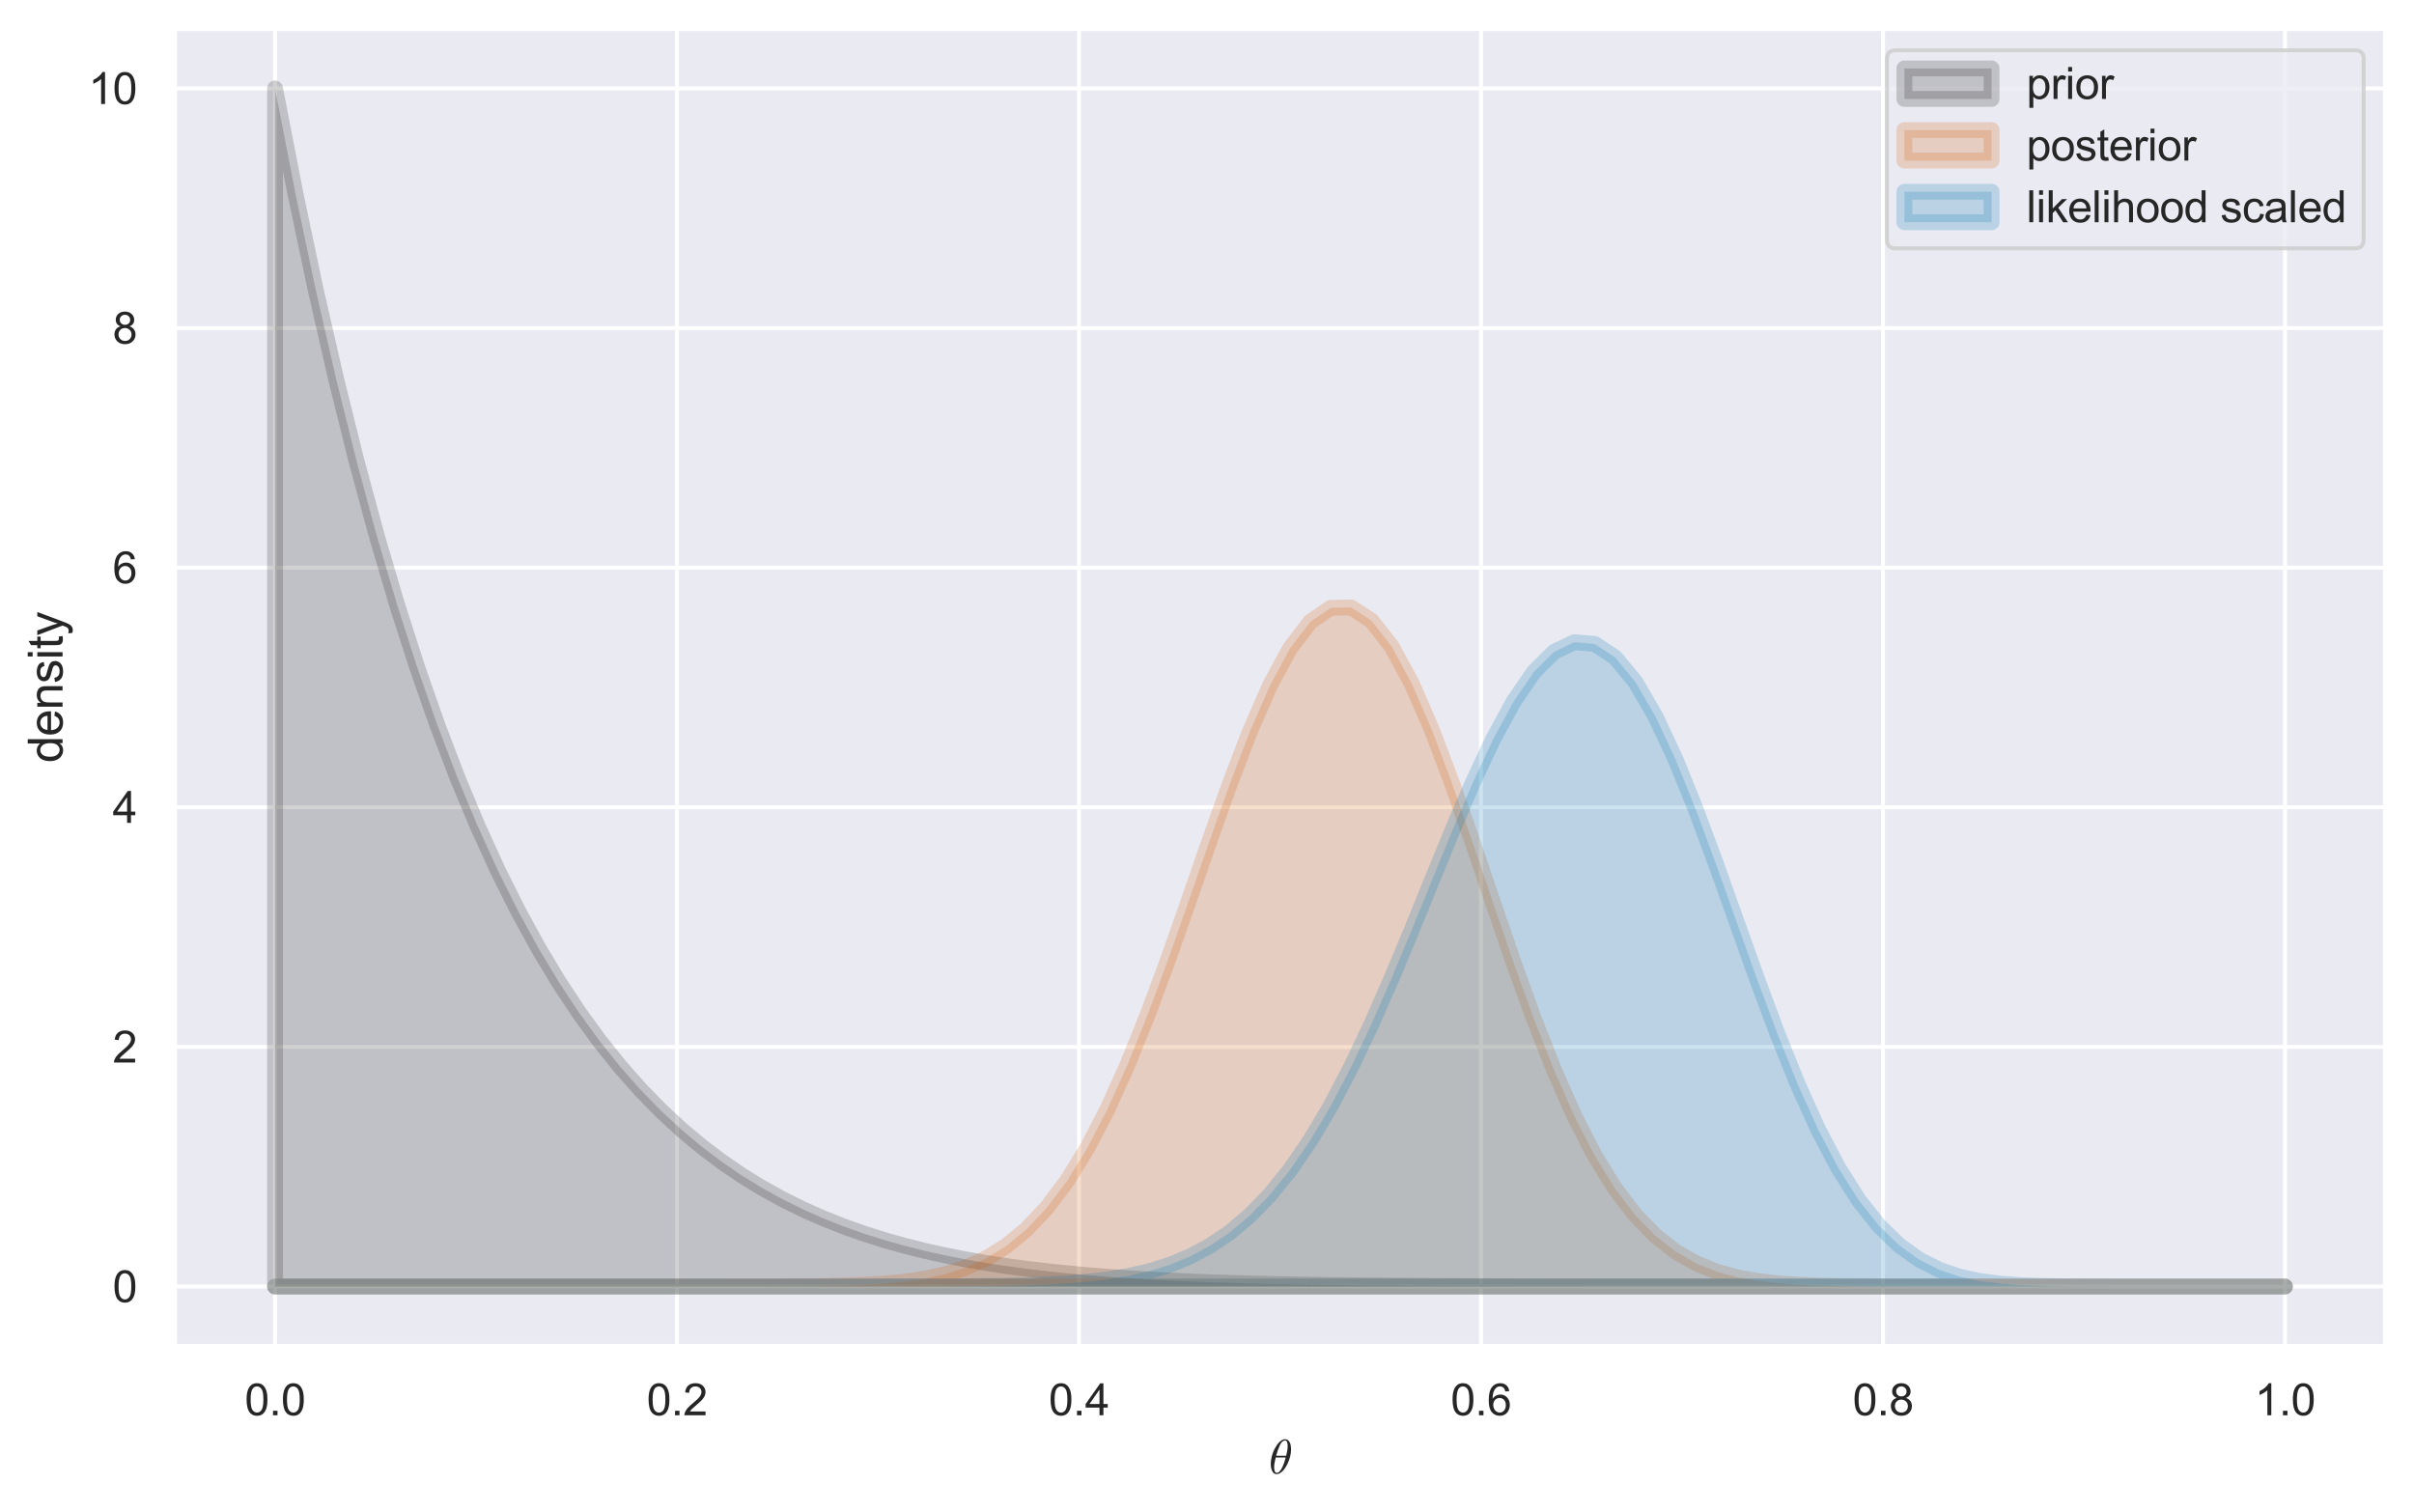 <?xml version="1.0" encoding="utf-8" standalone="no"?>
<!DOCTYPE svg PUBLIC "-//W3C//DTD SVG 1.1//EN"
  "http://www.w3.org/Graphics/SVG/1.1/DTD/svg11.dtd">
<svg xmlns:xlink="http://www.w3.org/1999/xlink" width="609.249pt" height="381.574pt" viewBox="0 0 609.249 381.574" xmlns="http://www.w3.org/2000/svg" version="1.1">
 <defs>
  <style type="text/css">*{stroke-linejoin: round; stroke-linecap: butt}</style>
 </defs>
 <g id="figure_1">
  <g id="patch_1">
   <path d="M 0 381.574 
L 609.249 381.574 
L 609.249 0 
L 0 0 
z
" style="fill: #ffffff"/>
  </g>
  <g id="axes_1">
   <g id="patch_2">
    <path d="M 44.049 339.84 
L 602.049 339.84 
L 602.049 7.2 
L 44.049 7.2 
z
" style="fill: #eaeaf2"/>
   </g>
   <g id="matplotlib.axis_1">
    <g id="xtick_1">
     <g id="line2d_1">
      <path d="M 69.413 339.84 
L 69.413 7.2 
" clip-path="url(#p5139b13c4f)" style="fill: none; stroke: #ffffff; stroke-linecap: round"/>
     </g>
     <g id="text_1">
      <!-- 0.0 -->
      <g style="fill: #262626" transform="translate(61.768 357.214) scale(0.11 -0.11)">
       <defs>
        <path id="ArialMT-30" d="M 266 2259 
Q 266 3072 433 3567 
Q 600 4063 929 4331 
Q 1259 4600 1759 4600 
Q 2128 4600 2406 4451 
Q 2684 4303 2865 4023 
Q 3047 3744 3150 3342 
Q 3253 2941 3253 2259 
Q 3253 1453 3087 958 
Q 2922 463 2592 192 
Q 2263 -78 1759 -78 
Q 1097 -78 719 397 
Q 266 969 266 2259 
z
M 844 2259 
Q 844 1131 1108 757 
Q 1372 384 1759 384 
Q 2147 384 2411 759 
Q 2675 1134 2675 2259 
Q 2675 3391 2411 3762 
Q 2147 4134 1753 4134 
Q 1366 4134 1134 3806 
Q 844 3388 844 2259 
z
" transform="scale(0.016)"/>
        <path id="ArialMT-2e" d="M 581 0 
L 581 641 
L 1222 641 
L 1222 0 
L 581 0 
z
" transform="scale(0.016)"/>
       </defs>
       <use xlink:href="#ArialMT-30"/>
       <use xlink:href="#ArialMT-2e" x="55.615"/>
       <use xlink:href="#ArialMT-30" x="83.398"/>
      </g>
     </g>
    </g>
    <g id="xtick_2">
     <g id="line2d_2">
      <path d="M 170.867 339.84 
L 170.867 7.2 
" clip-path="url(#p5139b13c4f)" style="fill: none; stroke: #ffffff; stroke-linecap: round"/>
     </g>
     <g id="text_2">
      <!-- 0.2 -->
      <g style="fill: #262626" transform="translate(163.222 357.214) scale(0.11 -0.11)">
       <defs>
        <path id="ArialMT-32" d="M 3222 541 
L 3222 0 
L 194 0 
Q 188 203 259 391 
Q 375 700 629 1000 
Q 884 1300 1366 1694 
Q 2113 2306 2375 2664 
Q 2638 3022 2638 3341 
Q 2638 3675 2398 3904 
Q 2159 4134 1775 4134 
Q 1369 4134 1125 3890 
Q 881 3647 878 3216 
L 300 3275 
Q 359 3922 746 4261 
Q 1134 4600 1788 4600 
Q 2447 4600 2831 4234 
Q 3216 3869 3216 3328 
Q 3216 3053 3103 2787 
Q 2991 2522 2730 2228 
Q 2469 1934 1863 1422 
Q 1356 997 1212 845 
Q 1069 694 975 541 
L 3222 541 
z
" transform="scale(0.016)"/>
       </defs>
       <use xlink:href="#ArialMT-30"/>
       <use xlink:href="#ArialMT-2e" x="55.615"/>
       <use xlink:href="#ArialMT-32" x="83.398"/>
      </g>
     </g>
    </g>
    <g id="xtick_3">
     <g id="line2d_3">
      <path d="M 272.322 339.84 
L 272.322 7.2 
" clip-path="url(#p5139b13c4f)" style="fill: none; stroke: #ffffff; stroke-linecap: round"/>
     </g>
     <g id="text_3">
      <!-- 0.4 -->
      <g style="fill: #262626" transform="translate(264.677 357.214) scale(0.11 -0.11)">
       <defs>
        <path id="ArialMT-34" d="M 2069 0 
L 2069 1097 
L 81 1097 
L 81 1613 
L 2172 4581 
L 2631 4581 
L 2631 1613 
L 3250 1613 
L 3250 1097 
L 2631 1097 
L 2631 0 
L 2069 0 
z
M 2069 1613 
L 2069 3678 
L 634 1613 
L 2069 1613 
z
" transform="scale(0.016)"/>
       </defs>
       <use xlink:href="#ArialMT-30"/>
       <use xlink:href="#ArialMT-2e" x="55.615"/>
       <use xlink:href="#ArialMT-34" x="83.398"/>
      </g>
     </g>
    </g>
    <g id="xtick_4">
     <g id="line2d_4">
      <path d="M 373.776 339.84 
L 373.776 7.2 
" clip-path="url(#p5139b13c4f)" style="fill: none; stroke: #ffffff; stroke-linecap: round"/>
     </g>
     <g id="text_4">
      <!-- 0.6 -->
      <g style="fill: #262626" transform="translate(366.131 357.214) scale(0.11 -0.11)">
       <defs>
        <path id="ArialMT-36" d="M 3184 3459 
L 2625 3416 
Q 2550 3747 2413 3897 
Q 2184 4138 1850 4138 
Q 1581 4138 1378 3988 
Q 1113 3794 959 3422 
Q 806 3050 800 2363 
Q 1003 2672 1297 2822 
Q 1591 2972 1913 2972 
Q 2475 2972 2870 2558 
Q 3266 2144 3266 1488 
Q 3266 1056 3080 686 
Q 2894 316 2569 119 
Q 2244 -78 1831 -78 
Q 1128 -78 684 439 
Q 241 956 241 2144 
Q 241 3472 731 4075 
Q 1159 4600 1884 4600 
Q 2425 4600 2770 4297 
Q 3116 3994 3184 3459 
z
M 888 1484 
Q 888 1194 1011 928 
Q 1134 663 1356 523 
Q 1578 384 1822 384 
Q 2178 384 2434 671 
Q 2691 959 2691 1453 
Q 2691 1928 2437 2201 
Q 2184 2475 1800 2475 
Q 1419 2475 1153 2201 
Q 888 1928 888 1484 
z
" transform="scale(0.016)"/>
       </defs>
       <use xlink:href="#ArialMT-30"/>
       <use xlink:href="#ArialMT-2e" x="55.615"/>
       <use xlink:href="#ArialMT-36" x="83.398"/>
      </g>
     </g>
    </g>
    <g id="xtick_5">
     <g id="line2d_5">
      <path d="M 475.231 339.84 
L 475.231 7.2 
" clip-path="url(#p5139b13c4f)" style="fill: none; stroke: #ffffff; stroke-linecap: round"/>
     </g>
     <g id="text_5">
      <!-- 0.8 -->
      <g style="fill: #262626" transform="translate(467.586 357.214) scale(0.11 -0.11)">
       <defs>
        <path id="ArialMT-38" d="M 1131 2484 
Q 781 2613 612 2850 
Q 444 3088 444 3419 
Q 444 3919 803 4259 
Q 1163 4600 1759 4600 
Q 2359 4600 2725 4251 
Q 3091 3903 3091 3403 
Q 3091 3084 2923 2848 
Q 2756 2613 2416 2484 
Q 2838 2347 3058 2040 
Q 3278 1734 3278 1309 
Q 3278 722 2862 322 
Q 2447 -78 1769 -78 
Q 1091 -78 675 323 
Q 259 725 259 1325 
Q 259 1772 486 2073 
Q 713 2375 1131 2484 
z
M 1019 3438 
Q 1019 3113 1228 2906 
Q 1438 2700 1772 2700 
Q 2097 2700 2305 2904 
Q 2513 3109 2513 3406 
Q 2513 3716 2298 3927 
Q 2084 4138 1766 4138 
Q 1444 4138 1231 3931 
Q 1019 3725 1019 3438 
z
M 838 1322 
Q 838 1081 952 856 
Q 1066 631 1291 507 
Q 1516 384 1775 384 
Q 2178 384 2440 643 
Q 2703 903 2703 1303 
Q 2703 1709 2433 1975 
Q 2163 2241 1756 2241 
Q 1359 2241 1098 1978 
Q 838 1716 838 1322 
z
" transform="scale(0.016)"/>
       </defs>
       <use xlink:href="#ArialMT-30"/>
       <use xlink:href="#ArialMT-2e" x="55.615"/>
       <use xlink:href="#ArialMT-38" x="83.398"/>
      </g>
     </g>
    </g>
    <g id="xtick_6">
     <g id="line2d_6">
      <path d="M 576.685 339.84 
L 576.685 7.2 
" clip-path="url(#p5139b13c4f)" style="fill: none; stroke: #ffffff; stroke-linecap: round"/>
     </g>
     <g id="text_6">
      <!-- 1.0 -->
      <g style="fill: #262626" transform="translate(569.04 357.214) scale(0.11 -0.11)">
       <defs>
        <path id="ArialMT-31" d="M 2384 0 
L 1822 0 
L 1822 3584 
Q 1619 3391 1289 3197 
Q 959 3003 697 2906 
L 697 3450 
Q 1169 3672 1522 3987 
Q 1875 4303 2022 4600 
L 2384 4600 
L 2384 0 
z
" transform="scale(0.016)"/>
       </defs>
       <use xlink:href="#ArialMT-31"/>
       <use xlink:href="#ArialMT-2e" x="55.615"/>
       <use xlink:href="#ArialMT-30" x="83.398"/>
      </g>
     </g>
    </g>
    <g id="text_7">
     <!-- $\theta$ -->
     <g style="fill: #262626" transform="translate(320.229 371.989) scale(0.12 -0.12)">
      <defs>
       <path id="Cmmi10-b5" d="M 1031 -72 
Q 741 -72 566 140 
Q 391 353 323 653 
Q 256 953 256 1247 
L 256 1253 
Q 256 1572 317 1915 
Q 378 2259 493 2601 
Q 609 2944 744 3213 
Q 838 3400 986 3631 
Q 1134 3863 1317 4064 
Q 1500 4266 1711 4389 
Q 1922 4513 2138 4513 
L 2144 4513 
Q 2375 4513 2529 4384 
Q 2684 4256 2770 4056 
Q 2856 3856 2890 3628 
Q 2925 3400 2925 3194 
Q 2925 2709 2794 2204 
Q 2663 1700 2431 1228 
Q 2344 1050 2189 809 
Q 2034 569 1861 378 
Q 1688 188 1472 58 
Q 1256 -72 1038 -72 
L 1031 -72 
z
M 1044 97 
Q 1256 97 1451 323 
Q 1647 550 1794 873 
Q 1941 1197 2052 1536 
Q 2163 1875 2216 2113 
L 909 2113 
Q 809 1709 753 1417 
Q 697 1125 697 844 
Q 697 97 1044 97 
z
M 959 2338 
L 2272 2338 
Q 2341 2619 2381 2808 
Q 2422 2997 2450 3206 
Q 2478 3416 2478 3597 
Q 2478 4347 2138 4347 
Q 1731 4347 1436 3692 
Q 1141 3038 959 2338 
z
" transform="scale(0.016)"/>
      </defs>
      <use xlink:href="#Cmmi10-b5" transform="translate(0 0.484)"/>
     </g>
    </g>
   </g>
   <g id="matplotlib.axis_2">
    <g id="ytick_1">
     <g id="line2d_7">
      <path d="M 44.049 324.72 
L 602.049 324.72 
" clip-path="url(#p5139b13c4f)" style="fill: none; stroke: #ffffff; stroke-linecap: round"/>
     </g>
     <g id="text_8">
      <!-- 0 -->
      <g style="fill: #262626" transform="translate(28.432 328.657) scale(0.11 -0.11)">
       <use xlink:href="#ArialMT-30"/>
      </g>
     </g>
    </g>
    <g id="ytick_2">
     <g id="line2d_8">
      <path d="M 44.049 264.24 
L 602.049 264.24 
" clip-path="url(#p5139b13c4f)" style="fill: none; stroke: #ffffff; stroke-linecap: round"/>
     </g>
     <g id="text_9">
      <!-- 2 -->
      <g style="fill: #262626" transform="translate(28.432 268.177) scale(0.11 -0.11)">
       <use xlink:href="#ArialMT-32"/>
      </g>
     </g>
    </g>
    <g id="ytick_3">
     <g id="line2d_9">
      <path d="M 44.049 203.76 
L 602.049 203.76 
" clip-path="url(#p5139b13c4f)" style="fill: none; stroke: #ffffff; stroke-linecap: round"/>
     </g>
     <g id="text_10">
      <!-- 4 -->
      <g style="fill: #262626" transform="translate(28.432 207.697) scale(0.11 -0.11)">
       <use xlink:href="#ArialMT-34"/>
      </g>
     </g>
    </g>
    <g id="ytick_4">
     <g id="line2d_10">
      <path d="M 44.049 143.28 
L 602.049 143.28 
" clip-path="url(#p5139b13c4f)" style="fill: none; stroke: #ffffff; stroke-linecap: round"/>
     </g>
     <g id="text_11">
      <!-- 6 -->
      <g style="fill: #262626" transform="translate(28.432 147.217) scale(0.11 -0.11)">
       <use xlink:href="#ArialMT-36"/>
      </g>
     </g>
    </g>
    <g id="ytick_5">
     <g id="line2d_11">
      <path d="M 44.049 82.8 
L 602.049 82.8 
" clip-path="url(#p5139b13c4f)" style="fill: none; stroke: #ffffff; stroke-linecap: round"/>
     </g>
     <g id="text_12">
      <!-- 8 -->
      <g style="fill: #262626" transform="translate(28.432 86.737) scale(0.11 -0.11)">
       <use xlink:href="#ArialMT-38"/>
      </g>
     </g>
    </g>
    <g id="ytick_6">
     <g id="line2d_12">
      <path d="M 44.049 22.32 
L 602.049 22.32 
" clip-path="url(#p5139b13c4f)" style="fill: none; stroke: #ffffff; stroke-linecap: round"/>
     </g>
     <g id="text_13">
      <!-- 10 -->
      <g style="fill: #262626" transform="translate(22.315 26.257) scale(0.11 -0.11)">
       <use xlink:href="#ArialMT-31"/>
       <use xlink:href="#ArialMT-30" x="55.615"/>
      </g>
     </g>
    </g>
    <g id="text_14">
     <!-- density -->
     <g style="fill: #262626" transform="translate(15.789 192.53) rotate(-90) scale(0.12 -0.12)">
      <defs>
       <path id="ArialMT-64" d="M 2575 0 
L 2575 419 
Q 2259 -75 1647 -75 
Q 1250 -75 917 144 
Q 584 363 401 755 
Q 219 1147 219 1656 
Q 219 2153 384 2558 
Q 550 2963 881 3178 
Q 1213 3394 1622 3394 
Q 1922 3394 2156 3267 
Q 2391 3141 2538 2938 
L 2538 4581 
L 3097 4581 
L 3097 0 
L 2575 0 
z
M 797 1656 
Q 797 1019 1065 703 
Q 1334 388 1700 388 
Q 2069 388 2326 689 
Q 2584 991 2584 1609 
Q 2584 2291 2321 2609 
Q 2059 2928 1675 2928 
Q 1300 2928 1048 2622 
Q 797 2316 797 1656 
z
" transform="scale(0.016)"/>
       <path id="ArialMT-65" d="M 2694 1069 
L 3275 997 
Q 3138 488 2766 206 
Q 2394 -75 1816 -75 
Q 1088 -75 661 373 
Q 234 822 234 1631 
Q 234 2469 665 2931 
Q 1097 3394 1784 3394 
Q 2450 3394 2872 2941 
Q 3294 2488 3294 1666 
Q 3294 1616 3291 1516 
L 816 1516 
Q 847 969 1125 678 
Q 1403 388 1819 388 
Q 2128 388 2347 550 
Q 2566 713 2694 1069 
z
M 847 1978 
L 2700 1978 
Q 2663 2397 2488 2606 
Q 2219 2931 1791 2931 
Q 1403 2931 1139 2672 
Q 875 2413 847 1978 
z
" transform="scale(0.016)"/>
       <path id="ArialMT-6e" d="M 422 0 
L 422 3319 
L 928 3319 
L 928 2847 
Q 1294 3394 1984 3394 
Q 2284 3394 2536 3286 
Q 2788 3178 2913 3003 
Q 3038 2828 3088 2588 
Q 3119 2431 3119 2041 
L 3119 0 
L 2556 0 
L 2556 2019 
Q 2556 2363 2490 2533 
Q 2425 2703 2258 2804 
Q 2091 2906 1866 2906 
Q 1506 2906 1245 2678 
Q 984 2450 984 1813 
L 984 0 
L 422 0 
z
" transform="scale(0.016)"/>
       <path id="ArialMT-73" d="M 197 991 
L 753 1078 
Q 800 744 1014 566 
Q 1228 388 1613 388 
Q 2000 388 2187 545 
Q 2375 703 2375 916 
Q 2375 1106 2209 1216 
Q 2094 1291 1634 1406 
Q 1016 1563 777 1677 
Q 538 1791 414 1992 
Q 291 2194 291 2438 
Q 291 2659 392 2848 
Q 494 3038 669 3163 
Q 800 3259 1026 3326 
Q 1253 3394 1513 3394 
Q 1903 3394 2198 3281 
Q 2494 3169 2634 2976 
Q 2775 2784 2828 2463 
L 2278 2388 
Q 2241 2644 2061 2787 
Q 1881 2931 1553 2931 
Q 1166 2931 1000 2803 
Q 834 2675 834 2503 
Q 834 2394 903 2306 
Q 972 2216 1119 2156 
Q 1203 2125 1616 2013 
Q 2213 1853 2448 1751 
Q 2684 1650 2818 1456 
Q 2953 1263 2953 975 
Q 2953 694 2789 445 
Q 2625 197 2315 61 
Q 2006 -75 1616 -75 
Q 969 -75 630 194 
Q 291 463 197 991 
z
" transform="scale(0.016)"/>
       <path id="ArialMT-69" d="M 425 3934 
L 425 4581 
L 988 4581 
L 988 3934 
L 425 3934 
z
M 425 0 
L 425 3319 
L 988 3319 
L 988 0 
L 425 0 
z
" transform="scale(0.016)"/>
       <path id="ArialMT-74" d="M 1650 503 
L 1731 6 
Q 1494 -44 1306 -44 
Q 1000 -44 831 53 
Q 663 150 594 308 
Q 525 466 525 972 
L 525 2881 
L 113 2881 
L 113 3319 
L 525 3319 
L 525 4141 
L 1084 4478 
L 1084 3319 
L 1650 3319 
L 1650 2881 
L 1084 2881 
L 1084 941 
Q 1084 700 1114 631 
Q 1144 563 1211 522 
Q 1278 481 1403 481 
Q 1497 481 1650 503 
z
" transform="scale(0.016)"/>
       <path id="ArialMT-79" d="M 397 -1278 
L 334 -750 
Q 519 -800 656 -800 
Q 844 -800 956 -737 
Q 1069 -675 1141 -563 
Q 1194 -478 1313 -144 
Q 1328 -97 1363 -6 
L 103 3319 
L 709 3319 
L 1400 1397 
Q 1534 1031 1641 628 
Q 1738 1016 1872 1384 
L 2581 3319 
L 3144 3319 
L 1881 -56 
Q 1678 -603 1566 -809 
Q 1416 -1088 1222 -1217 
Q 1028 -1347 759 -1347 
Q 597 -1347 397 -1278 
z
" transform="scale(0.016)"/>
      </defs>
      <use xlink:href="#ArialMT-64"/>
      <use xlink:href="#ArialMT-65" x="55.615"/>
      <use xlink:href="#ArialMT-6e" x="111.23"/>
      <use xlink:href="#ArialMT-73" x="166.846"/>
      <use xlink:href="#ArialMT-69" x="216.846"/>
      <use xlink:href="#ArialMT-74" x="239.062"/>
      <use xlink:href="#ArialMT-79" x="266.846"/>
     </g>
    </g>
   </g>
   <g id="PolyCollection_1">
    <defs>
     <path id="m582dc76971" d="M 69.413 -56.854 
L 69.413 -359.254 
L 74.537 -332.848 
L 79.661 -308.512 
L 84.785 -286.103 
L 89.909 -265.485 
L 95.033 -246.532 
L 100.157 -229.125 
L 105.28 -213.153 
L 110.404 -198.511 
L 115.528 -185.101 
L 120.652 -172.832 
L 125.776 -161.617 
L 130.9 -151.377 
L 136.024 -142.037 
L 141.148 -133.526 
L 146.272 -125.78 
L 151.396 -118.737 
L 156.52 -112.341 
L 161.644 -106.54 
L 166.768 -101.284 
L 171.892 -96.528 
L 177.016 -92.231 
L 182.14 -88.352 
L 187.264 -84.856 
L 192.388 -81.709 
L 197.512 -78.881 
L 202.636 -76.342 
L 207.76 -74.067 
L 212.884 -72.031 
L 218.008 -70.212 
L 223.132 -68.59 
L 228.256 -67.145 
L 233.38 -65.86 
L 238.504 -64.72 
L 243.628 -63.71 
L 248.752 -62.817 
L 253.876 -62.029 
L 258.999 -61.335 
L 264.123 -60.725 
L 269.247 -60.19 
L 274.371 -59.722 
L 279.495 -59.313 
L 284.619 -58.957 
L 289.743 -58.647 
L 294.867 -58.379 
L 299.991 -58.147 
L 305.115 -57.947 
L 310.239 -57.774 
L 315.363 -57.627 
L 320.487 -57.501 
L 325.611 -57.393 
L 330.735 -57.302 
L 335.859 -57.225 
L 340.983 -57.159 
L 346.107 -57.105 
L 351.231 -57.059 
L 356.355 -57.021 
L 361.479 -56.989 
L 366.603 -56.963 
L 371.727 -56.941 
L 376.851 -56.923 
L 381.975 -56.909 
L 387.099 -56.897 
L 392.223 -56.888 
L 397.347 -56.88 
L 402.471 -56.874 
L 407.595 -56.87 
L 412.718 -56.866 
L 417.842 -56.863 
L 422.966 -56.861 
L 428.09 -56.859 
L 433.214 -56.858 
L 438.338 -56.857 
L 443.462 -56.856 
L 448.586 -56.855 
L 453.71 -56.855 
L 458.834 -56.855 
L 463.958 -56.855 
L 469.082 -56.854 
L 474.206 -56.854 
L 479.33 -56.854 
L 484.454 -56.854 
L 489.578 -56.854 
L 494.702 -56.854 
L 499.826 -56.854 
L 504.95 -56.854 
L 510.074 -56.854 
L 515.198 -56.854 
L 520.322 -56.854 
L 525.446 -56.854 
L 530.57 -56.854 
L 535.694 -56.854 
L 540.818 -56.854 
L 545.942 -56.854 
L 551.066 -56.854 
L 556.19 -56.854 
L 561.314 -56.854 
L 566.437 -56.854 
L 571.561 -56.854 
L 576.685 -56.854 
L 576.685 -56.854 
L 576.685 -56.854 
L 571.561 -56.854 
L 566.437 -56.854 
L 561.314 -56.854 
L 556.19 -56.854 
L 551.066 -56.854 
L 545.942 -56.854 
L 540.818 -56.854 
L 535.694 -56.854 
L 530.57 -56.854 
L 525.446 -56.854 
L 520.322 -56.854 
L 515.198 -56.854 
L 510.074 -56.854 
L 504.95 -56.854 
L 499.826 -56.854 
L 494.702 -56.854 
L 489.578 -56.854 
L 484.454 -56.854 
L 479.33 -56.854 
L 474.206 -56.854 
L 469.082 -56.854 
L 463.958 -56.854 
L 458.834 -56.854 
L 453.71 -56.854 
L 448.586 -56.854 
L 443.462 -56.854 
L 438.338 -56.854 
L 433.214 -56.854 
L 428.09 -56.854 
L 422.966 -56.854 
L 417.842 -56.854 
L 412.718 -56.854 
L 407.595 -56.854 
L 402.471 -56.854 
L 397.347 -56.854 
L 392.223 -56.854 
L 387.099 -56.854 
L 381.975 -56.854 
L 376.851 -56.854 
L 371.727 -56.854 
L 366.603 -56.854 
L 361.479 -56.854 
L 356.355 -56.854 
L 351.231 -56.854 
L 346.107 -56.854 
L 340.983 -56.854 
L 335.859 -56.854 
L 330.735 -56.854 
L 325.611 -56.854 
L 320.487 -56.854 
L 315.363 -56.854 
L 310.239 -56.854 
L 305.115 -56.854 
L 299.991 -56.854 
L 294.867 -56.854 
L 289.743 -56.854 
L 284.619 -56.854 
L 279.495 -56.854 
L 274.371 -56.854 
L 269.247 -56.854 
L 264.123 -56.854 
L 258.999 -56.854 
L 253.876 -56.854 
L 248.752 -56.854 
L 243.628 -56.854 
L 238.504 -56.854 
L 233.38 -56.854 
L 228.256 -56.854 
L 223.132 -56.854 
L 218.008 -56.854 
L 212.884 -56.854 
L 207.76 -56.854 
L 202.636 -56.854 
L 197.512 -56.854 
L 192.388 -56.854 
L 187.264 -56.854 
L 182.14 -56.854 
L 177.016 -56.854 
L 171.892 -56.854 
L 166.768 -56.854 
L 161.644 -56.854 
L 156.52 -56.854 
L 151.396 -56.854 
L 146.272 -56.854 
L 141.148 -56.854 
L 136.024 -56.854 
L 130.9 -56.854 
L 125.776 -56.854 
L 120.652 -56.854 
L 115.528 -56.854 
L 110.404 -56.854 
L 105.28 -56.854 
L 100.157 -56.854 
L 95.033 -56.854 
L 89.909 -56.854 
L 84.785 -56.854 
L 79.661 -56.854 
L 74.537 -56.854 
L 69.413 -56.854 
z
" style="stroke: #1a1a1a; stroke-opacity: 0.2; stroke-width: 4"/>
    </defs>
    <g clip-path="url(#p5139b13c4f)">
     <use xlink:href="#m582dc76971" x="0" y="381.574" style="fill: #1a1a1a; fill-opacity: 0.2; stroke: #1a1a1a; stroke-opacity: 0.2; stroke-width: 4"/>
    </g>
   </g>
   <g id="PolyCollection_2">
    <defs>
     <path id="m7a1ccb92d8" d="M 69.413 -56.854 
L 69.413 -56.854 
L 74.537 -56.854 
L 79.661 -56.854 
L 84.785 -56.854 
L 89.909 -56.854 
L 95.033 -56.854 
L 100.157 -56.854 
L 105.28 -56.854 
L 110.404 -56.854 
L 115.528 -56.854 
L 120.652 -56.854 
L 125.776 -56.854 
L 130.9 -56.854 
L 136.024 -56.854 
L 141.148 -56.854 
L 146.272 -56.854 
L 151.396 -56.854 
L 156.52 -56.854 
L 161.644 -56.854 
L 166.768 -56.854 
L 171.892 -56.855 
L 177.016 -56.855 
L 182.14 -56.857 
L 187.264 -56.861 
L 192.388 -56.869 
L 197.512 -56.886 
L 202.636 -56.918 
L 207.76 -56.978 
L 212.884 -57.086 
L 218.008 -57.27 
L 223.132 -57.575 
L 228.256 -58.064 
L 233.38 -58.818 
L 238.504 -59.947 
L 243.628 -61.584 
L 248.752 -63.89 
L 253.876 -67.043 
L 258.999 -71.231 
L 264.123 -76.641 
L 269.247 -83.436 
L 274.371 -91.734 
L 279.495 -101.589 
L 284.619 -112.962 
L 289.743 -125.707 
L 294.867 -139.559 
L 299.991 -154.129 
L 305.115 -168.919 
L 310.239 -183.339 
L 315.363 -196.75 
L 320.487 -208.499 
L 325.611 -217.974 
L 330.735 -224.654 
L 335.859 -228.154 
L 340.983 -228.258 
L 346.107 -224.945 
L 351.231 -218.387 
L 356.355 -208.938 
L 361.479 -197.103 
L 366.603 -183.495 
L 371.727 -168.785 
L 376.851 -153.646 
L 381.975 -138.704 
L 387.099 -124.5 
L 392.223 -111.459 
L 397.347 -99.873 
L 402.471 -89.905 
L 407.595 -81.593 
L 412.718 -74.877 
L 417.842 -69.618 
L 422.966 -65.63 
L 428.09 -62.704 
L 433.214 -60.628 
L 438.338 -59.206 
L 443.462 -58.267 
L 448.586 -57.671 
L 453.71 -57.307 
L 458.834 -57.094 
L 463.958 -56.976 
L 469.082 -56.912 
L 474.206 -56.881 
L 479.33 -56.865 
L 484.454 -56.859 
L 489.578 -56.856 
L 494.702 -56.855 
L 499.826 -56.854 
L 504.95 -56.854 
L 510.074 -56.854 
L 515.198 -56.854 
L 520.322 -56.854 
L 525.446 -56.854 
L 530.57 -56.854 
L 535.694 -56.854 
L 540.818 -56.854 
L 545.942 -56.854 
L 551.066 -56.854 
L 556.19 -56.854 
L 561.314 -56.854 
L 566.437 -56.854 
L 571.561 -56.854 
L 576.685 -56.854 
L 576.685 -56.854 
L 576.685 -56.854 
L 571.561 -56.854 
L 566.437 -56.854 
L 561.314 -56.854 
L 556.19 -56.854 
L 551.066 -56.854 
L 545.942 -56.854 
L 540.818 -56.854 
L 535.694 -56.854 
L 530.57 -56.854 
L 525.446 -56.854 
L 520.322 -56.854 
L 515.198 -56.854 
L 510.074 -56.854 
L 504.95 -56.854 
L 499.826 -56.854 
L 494.702 -56.854 
L 489.578 -56.854 
L 484.454 -56.854 
L 479.33 -56.854 
L 474.206 -56.854 
L 469.082 -56.854 
L 463.958 -56.854 
L 458.834 -56.854 
L 453.71 -56.854 
L 448.586 -56.854 
L 443.462 -56.854 
L 438.338 -56.854 
L 433.214 -56.854 
L 428.09 -56.854 
L 422.966 -56.854 
L 417.842 -56.854 
L 412.718 -56.854 
L 407.595 -56.854 
L 402.471 -56.854 
L 397.347 -56.854 
L 392.223 -56.854 
L 387.099 -56.854 
L 381.975 -56.854 
L 376.851 -56.854 
L 371.727 -56.854 
L 366.603 -56.854 
L 361.479 -56.854 
L 356.355 -56.854 
L 351.231 -56.854 
L 346.107 -56.854 
L 340.983 -56.854 
L 335.859 -56.854 
L 330.735 -56.854 
L 325.611 -56.854 
L 320.487 -56.854 
L 315.363 -56.854 
L 310.239 -56.854 
L 305.115 -56.854 
L 299.991 -56.854 
L 294.867 -56.854 
L 289.743 -56.854 
L 284.619 -56.854 
L 279.495 -56.854 
L 274.371 -56.854 
L 269.247 -56.854 
L 264.123 -56.854 
L 258.999 -56.854 
L 253.876 -56.854 
L 248.752 -56.854 
L 243.628 -56.854 
L 238.504 -56.854 
L 233.38 -56.854 
L 228.256 -56.854 
L 223.132 -56.854 
L 218.008 -56.854 
L 212.884 -56.854 
L 207.76 -56.854 
L 202.636 -56.854 
L 197.512 -56.854 
L 192.388 -56.854 
L 187.264 -56.854 
L 182.14 -56.854 
L 177.016 -56.854 
L 171.892 -56.854 
L 166.768 -56.854 
L 161.644 -56.854 
L 156.52 -56.854 
L 151.396 -56.854 
L 146.272 -56.854 
L 141.148 -56.854 
L 136.024 -56.854 
L 130.9 -56.854 
L 125.776 -56.854 
L 120.652 -56.854 
L 115.528 -56.854 
L 110.404 -56.854 
L 105.28 -56.854 
L 100.157 -56.854 
L 95.033 -56.854 
L 89.909 -56.854 
L 84.785 -56.854 
L 79.661 -56.854 
L 74.537 -56.854 
L 69.413 -56.854 
z
" style="stroke: #d55e00; stroke-opacity: 0.2; stroke-width: 4"/>
    </defs>
    <g clip-path="url(#p5139b13c4f)">
     <use xlink:href="#m7a1ccb92d8" x="0" y="381.574" style="fill: #d55e00; fill-opacity: 0.2; stroke: #d55e00; stroke-opacity: 0.2; stroke-width: 4"/>
    </g>
   </g>
   <g id="PolyCollection_3">
    <defs>
     <path id="m33c18e5c03" d="M 69.413 -56.854 
L 69.413 -56.854 
L 74.537 -56.854 
L 79.661 -56.854 
L 84.785 -56.854 
L 89.909 -56.854 
L 95.033 -56.854 
L 100.157 -56.854 
L 105.28 -56.854 
L 110.404 -56.854 
L 115.528 -56.854 
L 120.652 -56.854 
L 125.776 -56.854 
L 130.9 -56.854 
L 136.024 -56.854 
L 141.148 -56.854 
L 146.272 -56.854 
L 151.396 -56.854 
L 156.52 -56.854 
L 161.644 -56.854 
L 166.768 -56.854 
L 171.892 -56.854 
L 177.016 -56.854 
L 182.14 -56.854 
L 187.264 -56.854 
L 192.388 -56.854 
L 197.512 -56.854 
L 202.636 -56.855 
L 207.76 -56.855 
L 212.884 -56.856 
L 218.008 -56.857 
L 223.132 -56.86 
L 228.256 -56.866 
L 233.38 -56.876 
L 238.504 -56.893 
L 243.628 -56.922 
L 248.752 -56.971 
L 253.876 -57.048 
L 258.999 -57.171 
L 264.123 -57.358 
L 269.247 -57.64 
L 274.371 -58.054 
L 279.495 -58.649 
L 284.619 -59.486 
L 289.743 -60.642 
L 294.867 -62.205 
L 299.991 -64.278 
L 305.115 -66.973 
L 310.239 -70.411 
L 315.363 -74.712 
L 320.487 -79.988 
L 325.611 -86.335 
L 330.735 -93.818 
L 335.859 -102.461 
L 340.983 -112.235 
L 346.107 -123.044 
L 351.231 -134.719 
L 356.355 -147.016 
L 361.479 -159.611 
L 366.603 -172.114 
L 371.727 -184.078 
L 376.851 -195.024 
L 381.975 -204.466 
L 387.099 -211.944 
L 392.223 -217.055 
L 397.347 -219.487 
L 402.471 -219.046 
L 407.595 -215.677 
L 412.718 -209.477 
L 417.842 -200.691 
L 422.966 -189.701 
L 428.09 -176.997 
L 433.214 -163.147 
L 438.338 -148.754 
L 443.462 -134.407 
L 448.586 -120.645 
L 453.71 -107.92 
L 458.834 -96.566 
L 463.958 -86.794 
L 469.082 -78.687 
L 474.206 -72.211 
L 479.33 -67.241 
L 484.454 -63.584 
L 489.578 -61.014 
L 494.702 -59.294 
L 499.826 -58.204 
L 504.95 -57.553 
L 510.074 -57.19 
L 515.198 -57.002 
L 520.322 -56.913 
L 525.446 -56.875 
L 530.57 -56.861 
L 535.694 -56.856 
L 540.818 -56.855 
L 545.942 -56.854 
L 551.066 -56.854 
L 556.19 -56.854 
L 561.314 -56.854 
L 566.437 -56.854 
L 571.561 -56.854 
L 576.685 -56.854 
L 576.685 -56.854 
L 576.685 -56.854 
L 571.561 -56.854 
L 566.437 -56.854 
L 561.314 -56.854 
L 556.19 -56.854 
L 551.066 -56.854 
L 545.942 -56.854 
L 540.818 -56.854 
L 535.694 -56.854 
L 530.57 -56.854 
L 525.446 -56.854 
L 520.322 -56.854 
L 515.198 -56.854 
L 510.074 -56.854 
L 504.95 -56.854 
L 499.826 -56.854 
L 494.702 -56.854 
L 489.578 -56.854 
L 484.454 -56.854 
L 479.33 -56.854 
L 474.206 -56.854 
L 469.082 -56.854 
L 463.958 -56.854 
L 458.834 -56.854 
L 453.71 -56.854 
L 448.586 -56.854 
L 443.462 -56.854 
L 438.338 -56.854 
L 433.214 -56.854 
L 428.09 -56.854 
L 422.966 -56.854 
L 417.842 -56.854 
L 412.718 -56.854 
L 407.595 -56.854 
L 402.471 -56.854 
L 397.347 -56.854 
L 392.223 -56.854 
L 387.099 -56.854 
L 381.975 -56.854 
L 376.851 -56.854 
L 371.727 -56.854 
L 366.603 -56.854 
L 361.479 -56.854 
L 356.355 -56.854 
L 351.231 -56.854 
L 346.107 -56.854 
L 340.983 -56.854 
L 335.859 -56.854 
L 330.735 -56.854 
L 325.611 -56.854 
L 320.487 -56.854 
L 315.363 -56.854 
L 310.239 -56.854 
L 305.115 -56.854 
L 299.991 -56.854 
L 294.867 -56.854 
L 289.743 -56.854 
L 284.619 -56.854 
L 279.495 -56.854 
L 274.371 -56.854 
L 269.247 -56.854 
L 264.123 -56.854 
L 258.999 -56.854 
L 253.876 -56.854 
L 248.752 -56.854 
L 243.628 -56.854 
L 238.504 -56.854 
L 233.38 -56.854 
L 228.256 -56.854 
L 223.132 -56.854 
L 218.008 -56.854 
L 212.884 -56.854 
L 207.76 -56.854 
L 202.636 -56.854 
L 197.512 -56.854 
L 192.388 -56.854 
L 187.264 -56.854 
L 182.14 -56.854 
L 177.016 -56.854 
L 171.892 -56.854 
L 166.768 -56.854 
L 161.644 -56.854 
L 156.52 -56.854 
L 151.396 -56.854 
L 146.272 -56.854 
L 141.148 -56.854 
L 136.024 -56.854 
L 130.9 -56.854 
L 125.776 -56.854 
L 120.652 -56.854 
L 115.528 -56.854 
L 110.404 -56.854 
L 105.28 -56.854 
L 100.157 -56.854 
L 95.033 -56.854 
L 89.909 -56.854 
L 84.785 -56.854 
L 79.661 -56.854 
L 74.537 -56.854 
L 69.413 -56.854 
z
" style="stroke: #0173b2; stroke-opacity: 0.2; stroke-width: 4"/>
    </defs>
    <g clip-path="url(#p5139b13c4f)">
     <use xlink:href="#m33c18e5c03" x="0" y="381.574" style="fill: #0173b2; fill-opacity: 0.2; stroke: #0173b2; stroke-opacity: 0.2; stroke-width: 4"/>
    </g>
   </g>
   <g id="patch_3">
    <path d="M 44.049 339.84 
L 44.049 7.2 
" style="fill: none; stroke: #ffffff; stroke-width: 1.25; stroke-linejoin: miter; stroke-linecap: square"/>
   </g>
   <g id="patch_4">
    <path d="M 602.049 339.84 
L 602.049 7.2 
" style="fill: none; stroke: #ffffff; stroke-width: 1.25; stroke-linejoin: miter; stroke-linecap: square"/>
   </g>
   <g id="patch_5">
    <path d="M 44.049 339.84 
L 602.049 339.84 
" style="fill: none; stroke: #ffffff; stroke-width: 1.25; stroke-linejoin: miter; stroke-linecap: square"/>
   </g>
   <g id="patch_6">
    <path d="M 44.049 7.2 
L 602.049 7.2 
" style="fill: none; stroke: #ffffff; stroke-width: 1.25; stroke-linejoin: miter; stroke-linecap: square"/>
   </g>
   <g id="legend_1">
    <g id="patch_7">
     <path d="M 478.437 62.68 
L 594.349 62.68 
Q 596.549 62.68 596.549 60.48 
L 596.549 14.9 
Q 596.549 12.7 594.349 12.7 
L 478.437 12.7 
Q 476.237 12.7 476.237 14.9 
L 476.237 60.48 
Q 476.237 62.68 478.437 62.68 
z
" style="fill: #eaeaf2; opacity: 0.8; stroke: #cccccc; stroke-linejoin: miter"/>
    </g>
    <g id="patch_8">
     <path d="M 480.637 24.974 
L 502.637 24.974 
L 502.637 17.274 
L 480.637 17.274 
z
" style="fill: #1a1a1a; fill-opacity: 0.2; stroke: #1a1a1a; stroke-opacity: 0.2; stroke-width: 4; stroke-linejoin: miter"/>
    </g>
    <g id="text_15">
     <!-- prior -->
     <g style="fill: #262626" transform="translate(511.437 24.974) scale(0.11 -0.11)">
      <defs>
       <path id="ArialMT-70" d="M 422 -1272 
L 422 3319 
L 934 3319 
L 934 2888 
Q 1116 3141 1344 3267 
Q 1572 3394 1897 3394 
Q 2322 3394 2647 3175 
Q 2972 2956 3137 2557 
Q 3303 2159 3303 1684 
Q 3303 1175 3120 767 
Q 2938 359 2589 142 
Q 2241 -75 1856 -75 
Q 1575 -75 1351 44 
Q 1128 163 984 344 
L 984 -1272 
L 422 -1272 
z
M 931 1641 
Q 931 1000 1190 694 
Q 1450 388 1819 388 
Q 2194 388 2461 705 
Q 2728 1022 2728 1688 
Q 2728 2322 2467 2637 
Q 2206 2953 1844 2953 
Q 1484 2953 1207 2617 
Q 931 2281 931 1641 
z
" transform="scale(0.016)"/>
       <path id="ArialMT-72" d="M 416 0 
L 416 3319 
L 922 3319 
L 922 2816 
Q 1116 3169 1280 3281 
Q 1444 3394 1641 3394 
Q 1925 3394 2219 3213 
L 2025 2691 
Q 1819 2813 1613 2813 
Q 1428 2813 1281 2702 
Q 1134 2591 1072 2394 
Q 978 2094 978 1738 
L 978 0 
L 416 0 
z
" transform="scale(0.016)"/>
       <path id="ArialMT-6f" d="M 213 1659 
Q 213 2581 725 3025 
Q 1153 3394 1769 3394 
Q 2453 3394 2887 2945 
Q 3322 2497 3322 1706 
Q 3322 1066 3130 698 
Q 2938 331 2570 128 
Q 2203 -75 1769 -75 
Q 1072 -75 642 372 
Q 213 819 213 1659 
z
M 791 1659 
Q 791 1022 1069 705 
Q 1347 388 1769 388 
Q 2188 388 2466 706 
Q 2744 1025 2744 1678 
Q 2744 2294 2464 2611 
Q 2184 2928 1769 2928 
Q 1347 2928 1069 2612 
Q 791 2297 791 1659 
z
" transform="scale(0.016)"/>
      </defs>
      <use xlink:href="#ArialMT-70"/>
      <use xlink:href="#ArialMT-72" x="55.615"/>
      <use xlink:href="#ArialMT-69" x="88.916"/>
      <use xlink:href="#ArialMT-6f" x="111.133"/>
      <use xlink:href="#ArialMT-72" x="166.748"/>
     </g>
    </g>
    <g id="patch_9">
     <path d="M 480.637 40.533 
L 502.637 40.533 
L 502.637 32.833 
L 480.637 32.833 
z
" style="fill: #d55e00; fill-opacity: 0.2; stroke: #d55e00; stroke-opacity: 0.2; stroke-width: 4; stroke-linejoin: miter"/>
    </g>
    <g id="text_16">
     <!-- posterior -->
     <g style="fill: #262626" transform="translate(511.437 40.533) scale(0.11 -0.11)">
      <use xlink:href="#ArialMT-70"/>
      <use xlink:href="#ArialMT-6f" x="55.615"/>
      <use xlink:href="#ArialMT-73" x="111.23"/>
      <use xlink:href="#ArialMT-74" x="161.23"/>
      <use xlink:href="#ArialMT-65" x="189.014"/>
      <use xlink:href="#ArialMT-72" x="244.629"/>
      <use xlink:href="#ArialMT-69" x="277.93"/>
      <use xlink:href="#ArialMT-6f" x="300.146"/>
      <use xlink:href="#ArialMT-72" x="355.762"/>
     </g>
    </g>
    <g id="patch_10">
     <path d="M 480.637 56.093 
L 502.637 56.093 
L 502.637 48.393 
L 480.637 48.393 
z
" style="fill: #0173b2; fill-opacity: 0.2; stroke: #0173b2; stroke-opacity: 0.2; stroke-width: 4; stroke-linejoin: miter"/>
    </g>
    <g id="text_17">
     <!-- likelihood scaled -->
     <g style="fill: #262626" transform="translate(511.437 56.093) scale(0.11 -0.11)">
      <defs>
       <path id="ArialMT-6c" d="M 409 0 
L 409 4581 
L 972 4581 
L 972 0 
L 409 0 
z
" transform="scale(0.016)"/>
       <path id="ArialMT-6b" d="M 425 0 
L 425 4581 
L 988 4581 
L 988 1969 
L 2319 3319 
L 3047 3319 
L 1778 2088 
L 3175 0 
L 2481 0 
L 1384 1697 
L 988 1316 
L 988 0 
L 425 0 
z
" transform="scale(0.016)"/>
       <path id="ArialMT-68" d="M 422 0 
L 422 4581 
L 984 4581 
L 984 2938 
Q 1378 3394 1978 3394 
Q 2347 3394 2619 3248 
Q 2891 3103 3008 2847 
Q 3125 2591 3125 2103 
L 3125 0 
L 2563 0 
L 2563 2103 
Q 2563 2525 2380 2717 
Q 2197 2909 1863 2909 
Q 1613 2909 1392 2779 
Q 1172 2650 1078 2428 
Q 984 2206 984 1816 
L 984 0 
L 422 0 
z
" transform="scale(0.016)"/>
       <path id="ArialMT-20" transform="scale(0.016)"/>
       <path id="ArialMT-63" d="M 2588 1216 
L 3141 1144 
Q 3050 572 2676 248 
Q 2303 -75 1759 -75 
Q 1078 -75 664 370 
Q 250 816 250 1647 
Q 250 2184 428 2587 
Q 606 2991 970 3192 
Q 1334 3394 1763 3394 
Q 2303 3394 2647 3120 
Q 2991 2847 3088 2344 
L 2541 2259 
Q 2463 2594 2264 2762 
Q 2066 2931 1784 2931 
Q 1359 2931 1093 2626 
Q 828 2322 828 1663 
Q 828 994 1084 691 
Q 1341 388 1753 388 
Q 2084 388 2306 591 
Q 2528 794 2588 1216 
z
" transform="scale(0.016)"/>
       <path id="ArialMT-61" d="M 2588 409 
Q 2275 144 1986 34 
Q 1697 -75 1366 -75 
Q 819 -75 525 192 
Q 231 459 231 875 
Q 231 1119 342 1320 
Q 453 1522 633 1644 
Q 813 1766 1038 1828 
Q 1203 1872 1538 1913 
Q 2219 1994 2541 2106 
Q 2544 2222 2544 2253 
Q 2544 2597 2384 2738 
Q 2169 2928 1744 2928 
Q 1347 2928 1158 2789 
Q 969 2650 878 2297 
L 328 2372 
Q 403 2725 575 2942 
Q 747 3159 1072 3276 
Q 1397 3394 1825 3394 
Q 2250 3394 2515 3294 
Q 2781 3194 2906 3042 
Q 3031 2891 3081 2659 
Q 3109 2516 3109 2141 
L 3109 1391 
Q 3109 606 3145 398 
Q 3181 191 3288 0 
L 2700 0 
Q 2613 175 2588 409 
z
M 2541 1666 
Q 2234 1541 1622 1453 
Q 1275 1403 1131 1340 
Q 988 1278 909 1158 
Q 831 1038 831 891 
Q 831 666 1001 516 
Q 1172 366 1500 366 
Q 1825 366 2078 508 
Q 2331 650 2450 897 
Q 2541 1088 2541 1459 
L 2541 1666 
z
" transform="scale(0.016)"/>
      </defs>
      <use xlink:href="#ArialMT-6c"/>
      <use xlink:href="#ArialMT-69" x="22.217"/>
      <use xlink:href="#ArialMT-6b" x="44.434"/>
      <use xlink:href="#ArialMT-65" x="94.434"/>
      <use xlink:href="#ArialMT-6c" x="150.049"/>
      <use xlink:href="#ArialMT-69" x="172.266"/>
      <use xlink:href="#ArialMT-68" x="194.482"/>
      <use xlink:href="#ArialMT-6f" x="250.098"/>
      <use xlink:href="#ArialMT-6f" x="305.713"/>
      <use xlink:href="#ArialMT-64" x="361.328"/>
      <use xlink:href="#ArialMT-20" x="416.943"/>
      <use xlink:href="#ArialMT-73" x="444.727"/>
      <use xlink:href="#ArialMT-63" x="494.727"/>
      <use xlink:href="#ArialMT-61" x="544.727"/>
      <use xlink:href="#ArialMT-6c" x="600.342"/>
      <use xlink:href="#ArialMT-65" x="622.559"/>
      <use xlink:href="#ArialMT-64" x="678.174"/>
     </g>
    </g>
   </g>
  </g>
 </g>
 <defs>
  <clipPath id="p5139b13c4f">
   <rect x="44.049" y="7.2" width="558" height="332.64"/>
  </clipPath>
 </defs>
</svg>